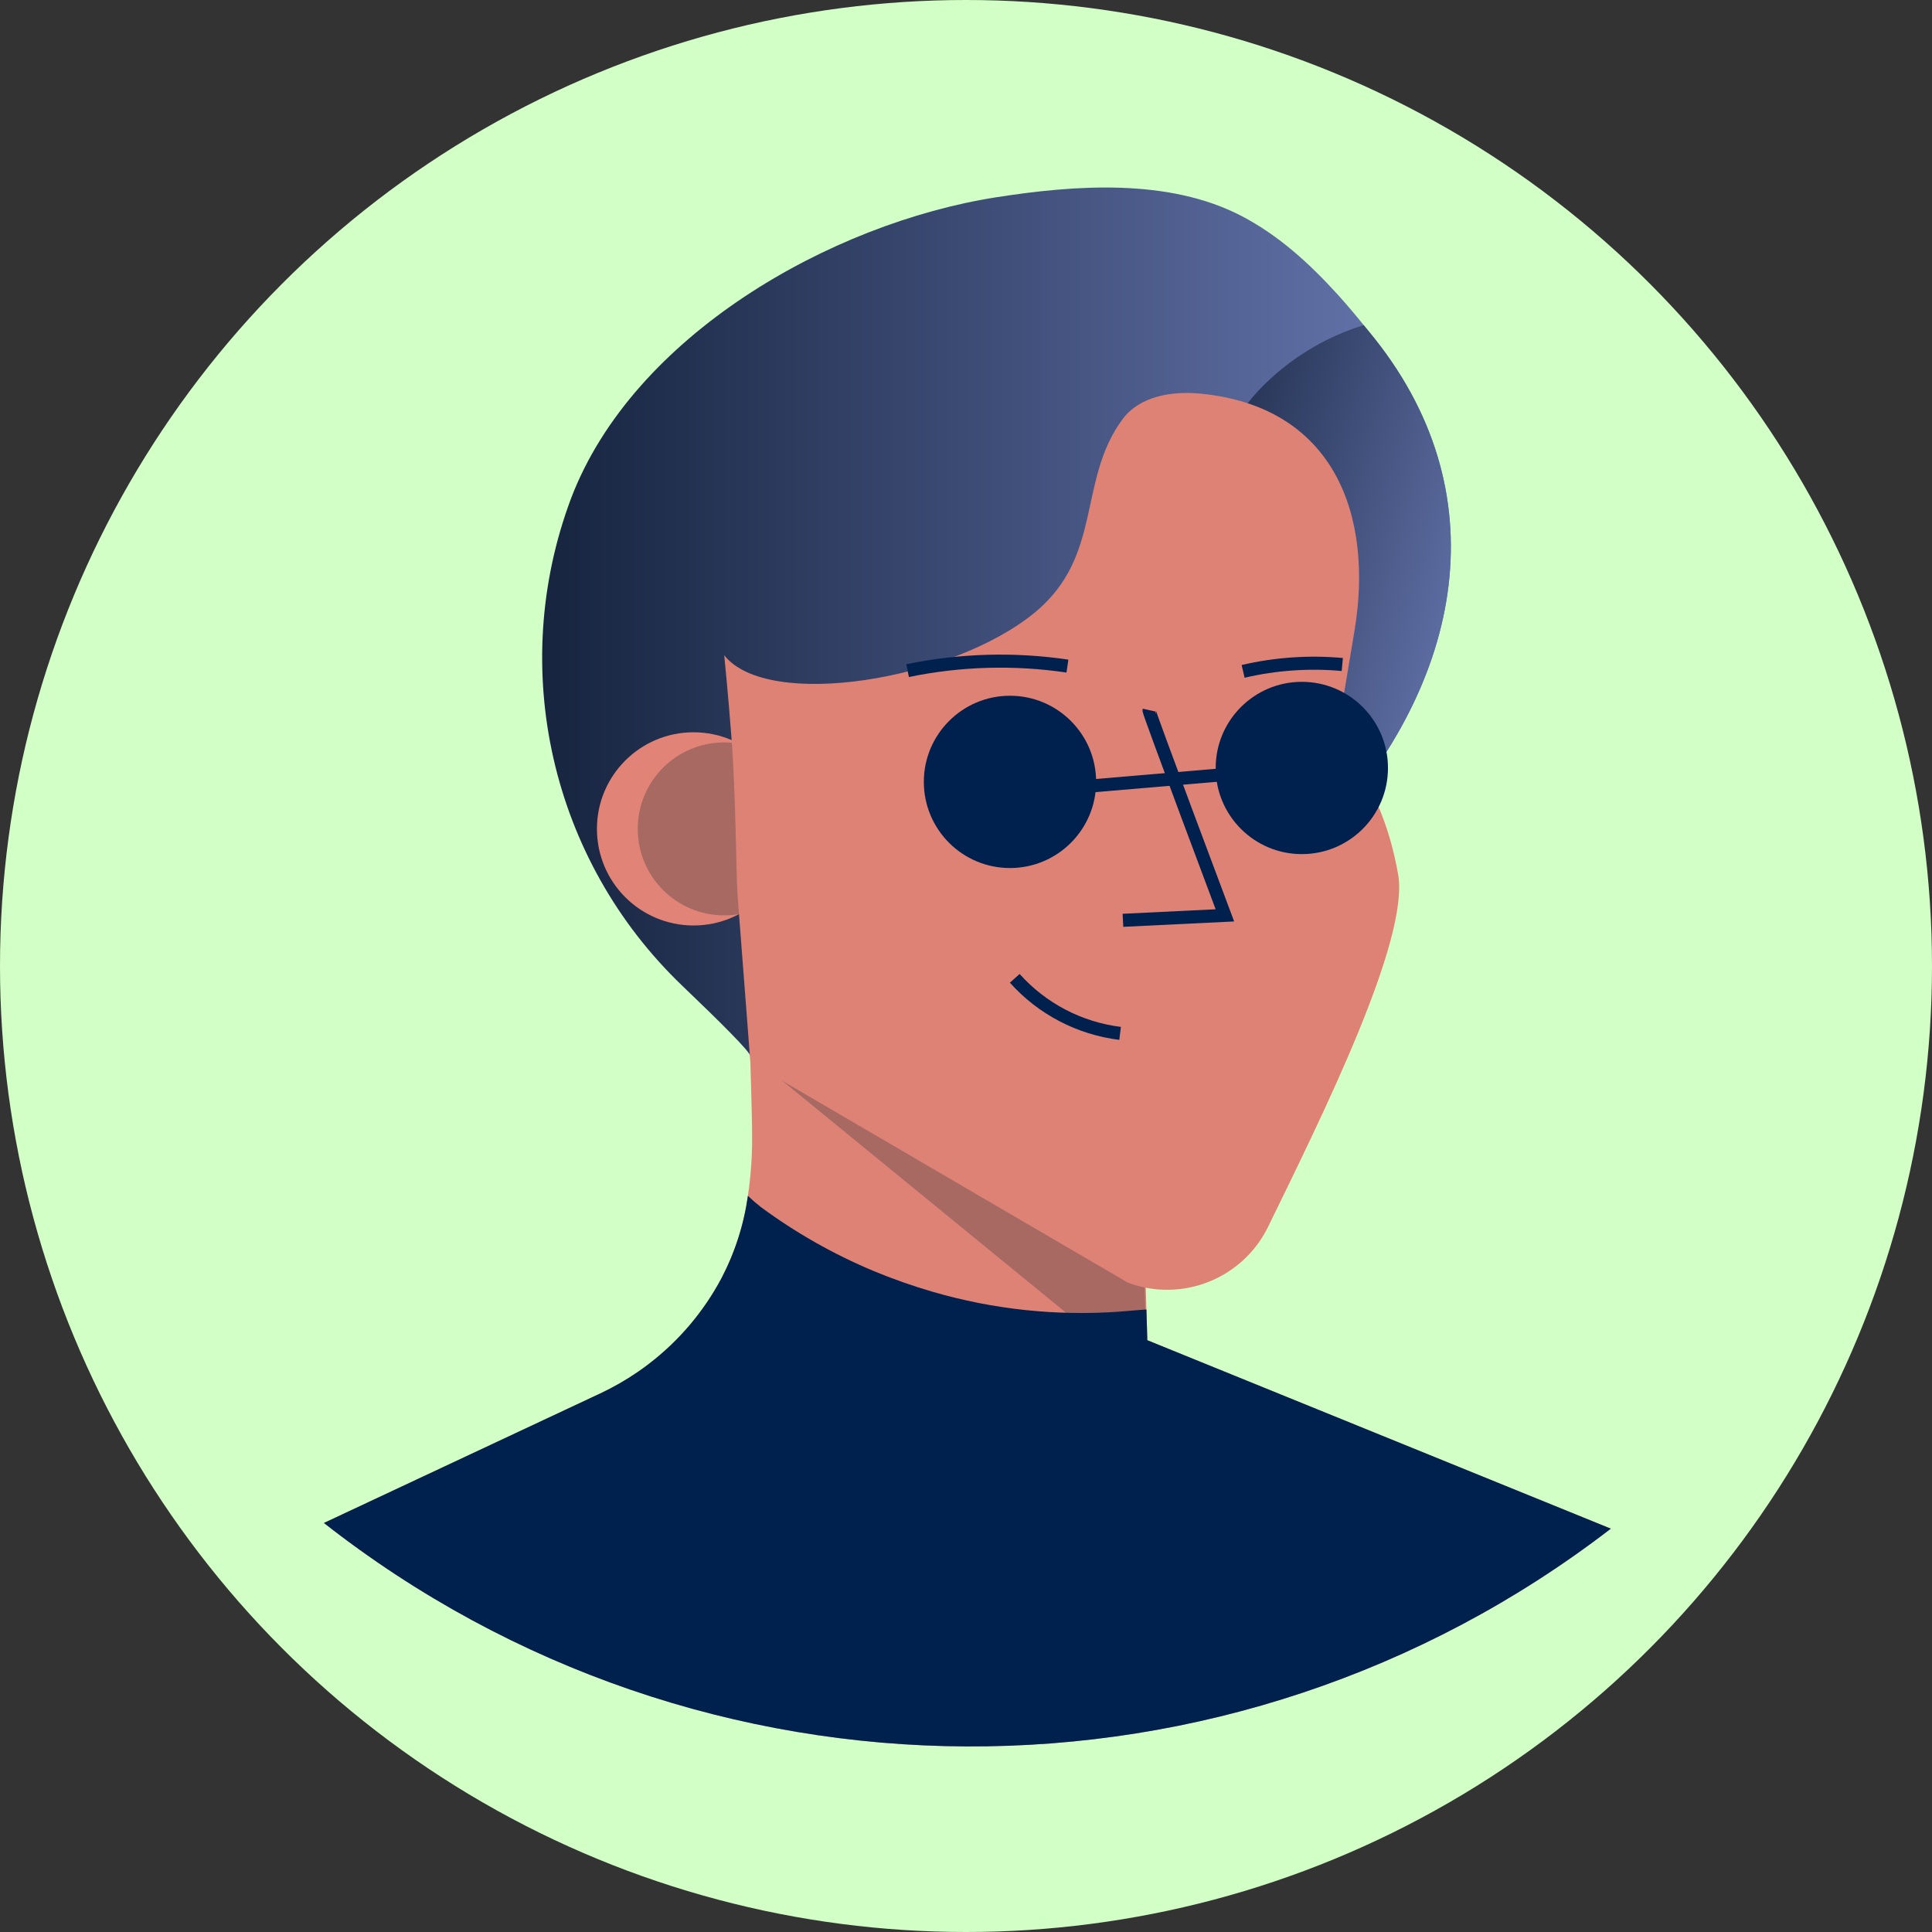 <svg width="148" height="148" viewBox="0 0 148 148" fill="none" xmlns="http://www.w3.org/2000/svg">
<rect x="0" y="0" width="148" height="148" fill="#333333" stroke="none"/>
<circle cx="74" cy="74" r="74" fill="#D1FFC6"/>
<path d="M123.397 117.102C94.299 139.508 53.711 139.328 24.812 116.667L45.993 106.738C47.002 106.264 47.97 105.708 48.888 105.075C49.166 104.884 49.445 104.684 49.711 104.475C52.016 102.711 53.913 100.47 55.274 97.906C56.302 95.936 56.985 93.804 57.293 91.603C57.506 90.175 57.614 88.733 57.615 87.289C57.615 84.799 57.481 82.309 57.455 79.815C57.437 78.434 57.422 77.054 57.411 75.675L58.282 76.111L60.545 77.282L61.594 77.46L73.73 79.523L87.276 81.831L87.686 95.76L87.821 100.313L87.886 102.524V102.668L93.153 104.81L123.397 117.102Z" fill="#DE8276"/>
<path d="M87.799 102.672C86.303 102.93 84.763 102.691 83.415 101.993L57.441 80.76C57.411 79.776 57.385 80.808 57.372 79.824C57.354 78.442 57.34 77.063 57.328 75.684L58.199 76.12L60.462 77.29L61.511 77.469L73.647 79.532L87.194 81.839L87.603 95.769L87.738 100.322L87.803 102.533V102.677L87.799 102.672Z" fill="#A76962"/>
<path d="M101.206 63.953C100.529 64.661 99.787 65.304 98.99 65.873C94.463 69.15 88.421 70.226 83.259 71.993C81.082 72.737 57.481 79.445 57.481 80.903C57.481 80.586 55.169 78.292 52.257 75.506C42.213 65.886 38.864 51.208 43.743 38.184C48.492 25.704 63.631 17.102 76.311 15.113C82.349 14.168 89.514 13.642 95.09 16.537C97.941 18.021 100.314 20.184 102.49 22.583C103.169 23.34 103.828 24.113 104.466 24.903C104.74 25.234 105.01 25.564 105.276 25.9C115.188 38.349 111.675 52.953 101.206 63.953Z" fill="url(#paint0_linear_95_9752)"/>
<path d="M101.206 63.953C100.529 64.661 99.787 65.304 98.99 65.873C98.804 65.549 98.637 65.215 98.49 64.872C97.341 62.26 96.749 59.426 96.313 56.601C95.635 52.49 95.172 48.346 94.925 44.186C94.528 37.509 91.677 34.196 97.349 28.99C99.39 27.12 101.821 25.725 104.466 24.907C104.74 25.238 105.01 25.569 105.276 25.904C115.188 38.349 111.675 52.953 101.206 63.953Z" fill="url(#paint1_linear_95_9752)"/>
<circle cx="53.128" cy="63.496" r="7.4" fill="#E18477"/>
<ellipse cx="55.478" cy="63.496" rx="6.625" ry="6.625" fill="#A76962"/>
<path d="M56.031 56.479C56.392 61.206 56.379 66.978 56.506 68.667C56.834 72.901 57.158 77.134 57.481 81.365L86.402 98.259C90.552 99.81 95.203 97.954 97.145 93.971C101.306 85.448 107.983 71.989 107.104 66.983C105.798 59.583 102.316 56.971 102.316 56.971L103.765 48.291C105.232 39.468 102.207 31.114 91.899 30.148C89.723 29.948 87.298 30.361 86.005 32.098C82.523 36.782 84.53 42.545 79.302 46.898C72.955 52.135 58.795 54.42 55.478 50.193C55.478 50.193 55.783 53.184 56.031 56.479Z" fill="#DE8276"/>
<path d="M77.735 74.944C79.826 77.28 82.694 78.778 85.805 79.162" stroke="#00214E"/>
<path d="M88.016 54.394C87.982 54.546 93.832 70.121 93.832 70.121L86.023 70.5" stroke="#00214E"/>
<circle cx="77.369" cy="59.896" r="6.599" fill="#00214E"/>
<circle cx="99.726" cy="58.83" r="6.599" fill="#00214E"/>
<path d="M82.706 60.283L93.819 59.335" stroke="#00214E"/>
<path d="M69.525 51.373C73.555 50.54 77.7 50.422 81.77 51.025" stroke="#00214E"/>
<path d="M95.229 51.43C97.717 50.85 100.281 50.672 102.825 50.903" stroke="#00214E"/>
<path d="M123.397 117.102C94.299 139.508 53.711 139.328 24.812 116.667L45.993 106.738C47.002 106.264 47.97 105.708 48.888 105.075C49.166 104.884 49.445 104.683 49.711 104.475C52.016 102.711 53.913 100.47 55.274 97.906C56.302 95.936 56.985 93.804 57.293 91.603C57.601 91.901 57.923 92.183 58.26 92.447C60.929 94.421 63.825 96.067 66.887 97.349C68.374 97.969 69.894 98.505 71.441 98.955C76.1 100.314 80.965 100.828 85.805 100.474C86.475 100.422 87.15 100.357 87.821 100.309L87.886 102.52V102.664L93.153 104.805L123.397 117.102Z" fill="#00214E"/>
<path d="M75.458 56.266C78.114 56.266 78.114 60.349 75.458 60.371H75.336C72.677 60.371 72.677 56.288 75.336 56.266H75.454H75.458Z" fill="#00214E"/>
<path d="M97.279 55.661C99.743 55.682 99.743 59.448 97.279 59.469H97.166C94.703 59.469 94.703 55.682 97.166 55.661H97.279Z" fill="#00214E"/>
<defs>
<linearGradient id="paint0_linear_95_9752" x1="41.505" y1="80.92" x2="111.144" y2="80.92" gradientUnits="userSpaceOnUse">
<stop stop-color="#16243F"/>
<stop offset="1" stop-color="#6878B1"/>
</linearGradient>
<linearGradient id="paint1_linear_95_9752" x1="82.519" y1="51.837" x2="111.717" y2="60.121" gradientUnits="userSpaceOnUse">
<stop stop-color="#16243F"/>
<stop offset="1" stop-color="#6878B1"/>
</linearGradient>
</defs>
</svg>
